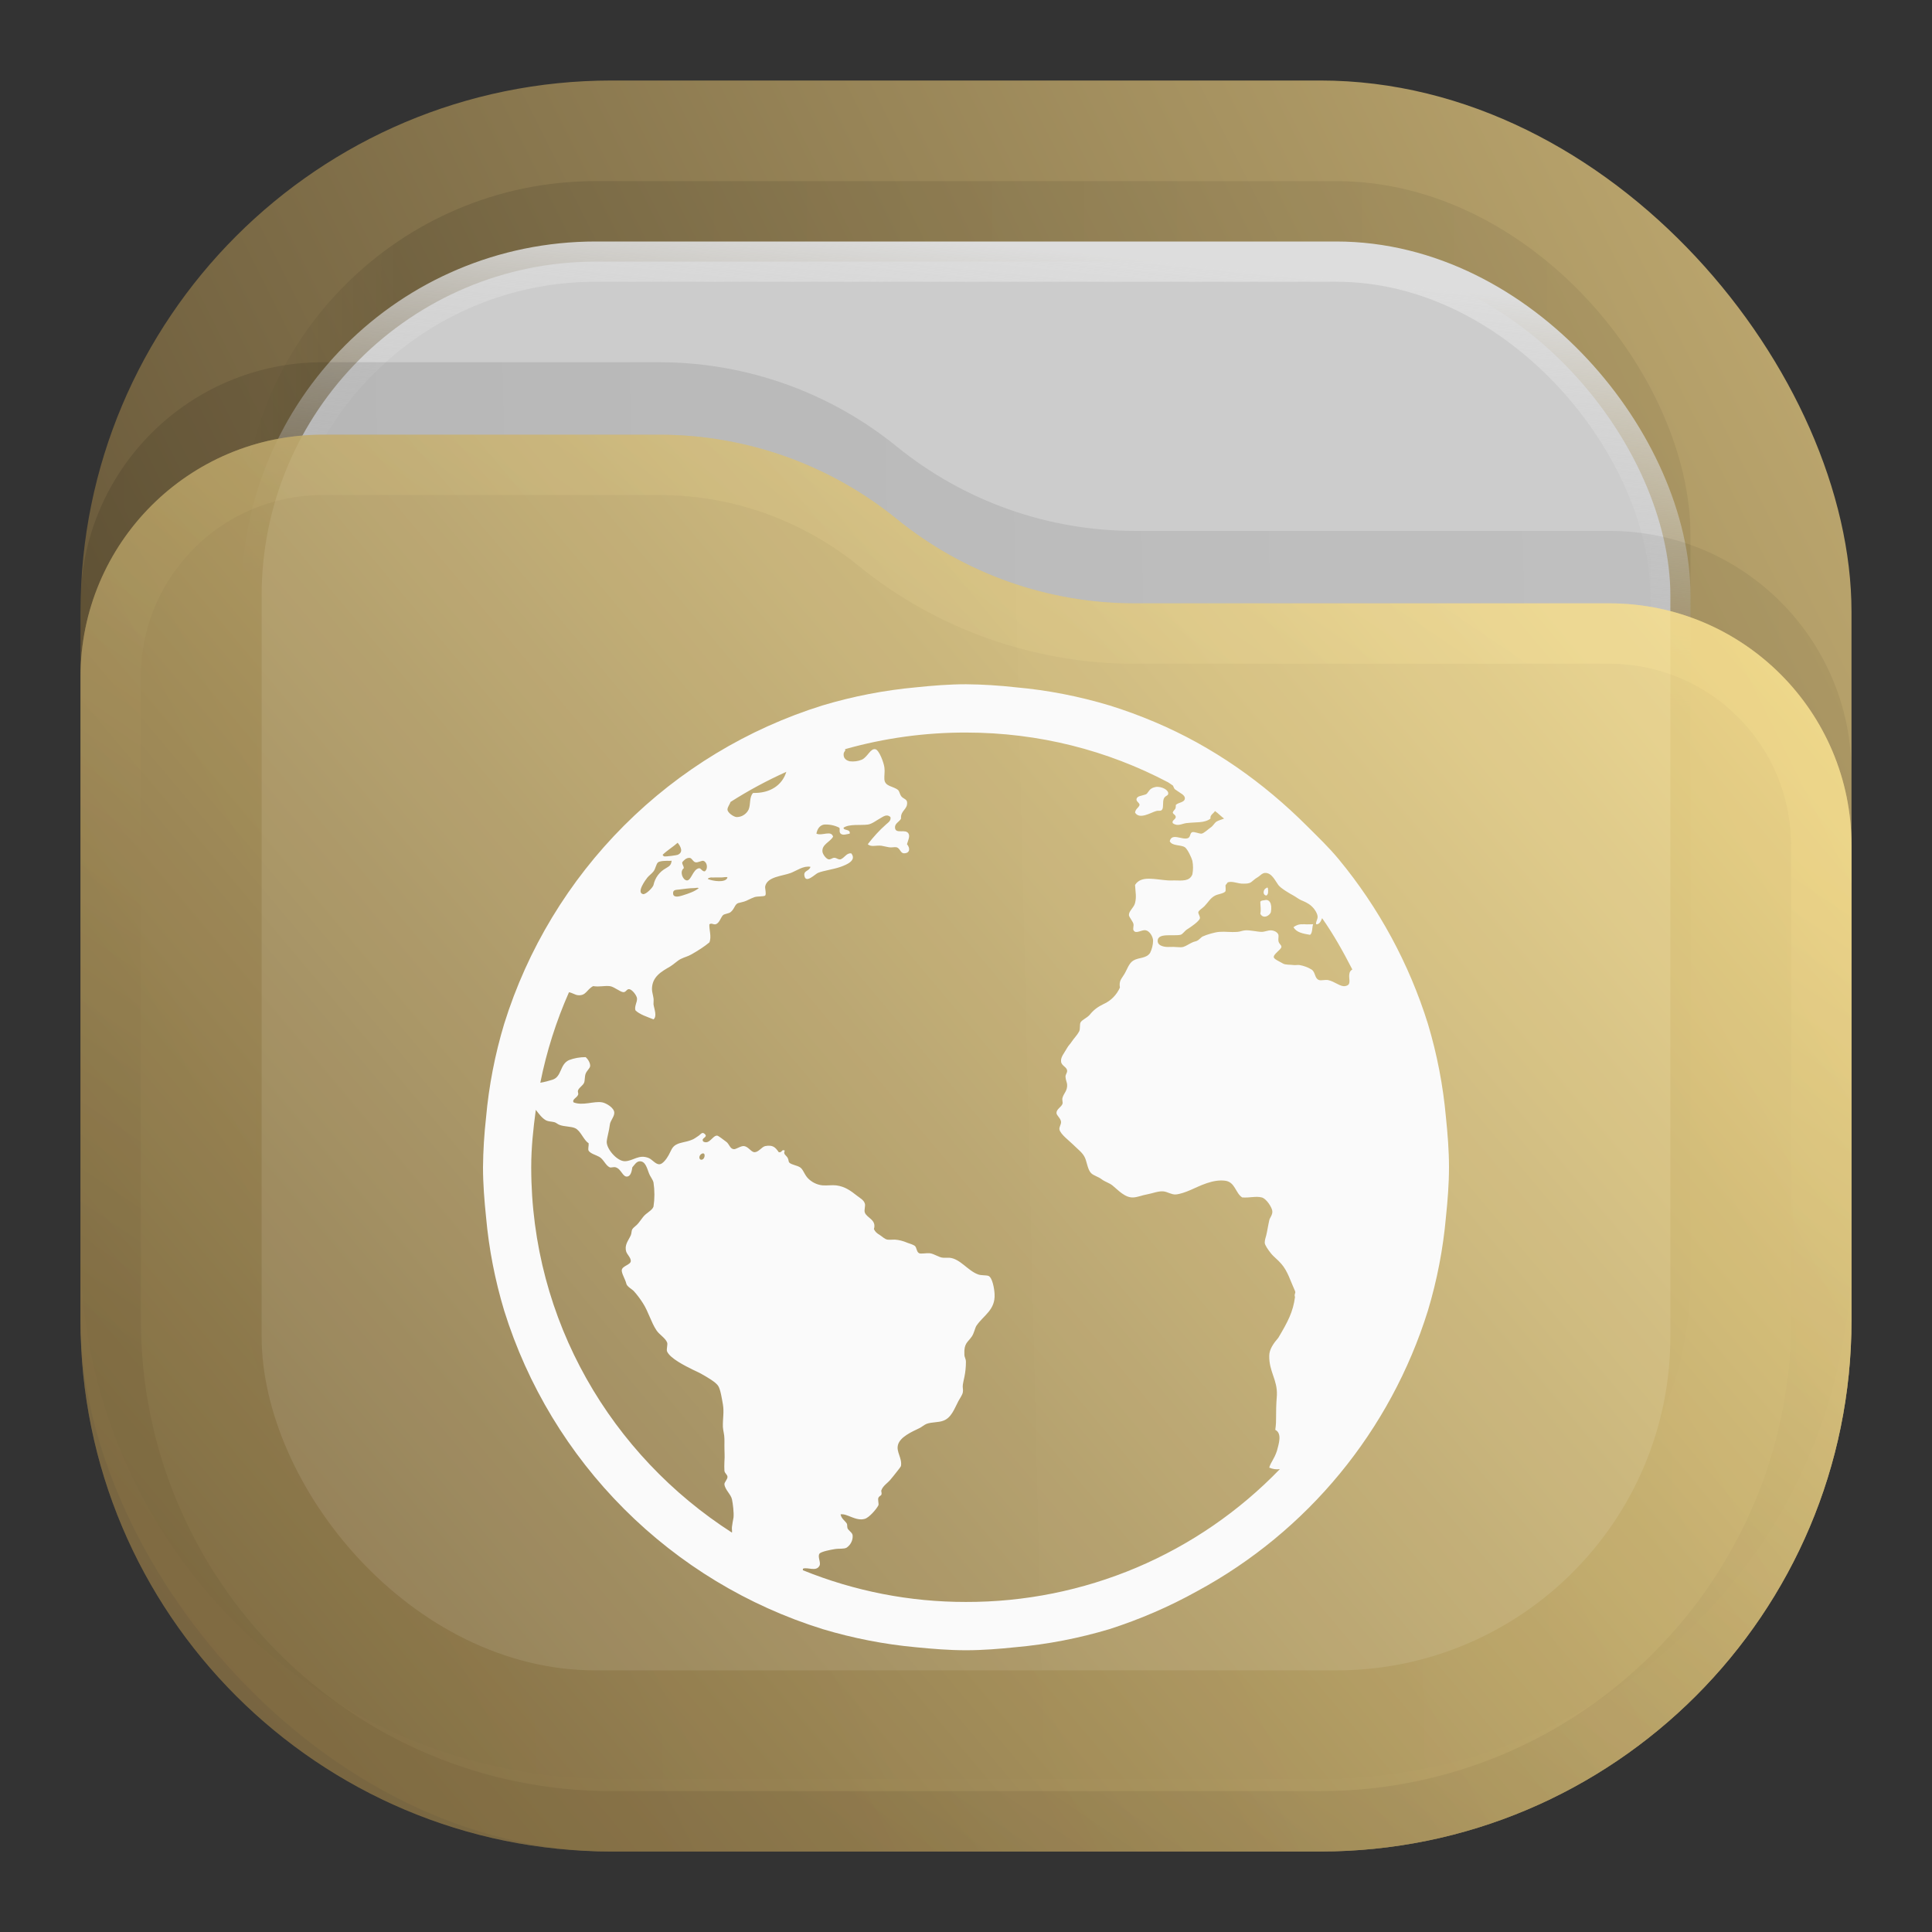 <svg width="24" height="24" viewBox="0 0 24 24" fill="none" xmlns="http://www.w3.org/2000/svg">
<rect x="0" y="0" width="24" height="24" fill="#333333" stroke="none"/>
<rect opacity="0.812" x="1" y="1" width="22" height="22" rx="6.6" fill="url(#paint0_linear_211_25)"/>
<rect opacity="0.125" x="3" y="2.25" width="18" height="18" rx="4.4" fill="url(#paint1_linear_211_25)" fill-opacity="0.875"/>
<rect x="3.25" y="3.25" width="17.5" height="17.5" rx="4.15" fill="#CCCCCC" stroke="url(#paint2_linear_211_25)" stroke-width="0.5"/>
<path opacity="0.125" d="M1 7.508C1 5.847 2.347 4.5 4.008 4.5H8.19C9.265 4.5 10.307 4.87 11.141 5.548V5.548C11.975 6.225 13.016 6.595 14.091 6.595H19.992C21.653 6.595 23 7.942 23 9.603V15.5C23 19.145 20.045 22.1 16.4 22.1H7.6C3.955 22.1 1 19.145 1 15.5V7.508Z" fill="url(#paint3_linear_211_25)" fill-opacity="0.875"/>
<g opacity="0.875">
<path d="M1 8.408C1 6.747 2.347 5.4 4.008 5.4H8.19C9.265 5.4 10.307 5.77 11.141 6.448V6.448C11.975 7.125 13.016 7.495 14.091 7.495H19.992C21.653 7.495 23 8.842 23 10.503V16.4C23 20.045 20.045 23 16.4 23H7.6C3.955 23 1 20.045 1 16.4V8.408Z" fill="url(#paint4_linear_211_25)"/>
<path d="M22.625 10.503V16.4C22.625 19.838 19.838 22.625 16.4 22.625H7.6C4.162 22.625 1.375 19.838 1.375 16.4V8.408C1.375 6.954 2.554 5.775 4.008 5.775H8.19C9.179 5.775 10.137 6.115 10.904 6.739C11.805 7.471 12.93 7.87 14.091 7.87H19.992C21.446 7.87 22.625 9.049 22.625 10.503Z" stroke="url(#paint5_linear_211_25)" stroke-opacity="0.375" stroke-width="0.75" stroke-linejoin="round"/>
</g>
<path d="M12 8.5C11.792 8.5 11.584 8.517 11.381 8.538C10.987 8.574 10.598 8.649 10.218 8.763C9.288 9.053 8.443 9.565 7.754 10.254C7.065 10.943 6.553 11.789 6.263 12.719C6.149 13.098 6.073 13.487 6.038 13.881C6.015 14.087 6.002 14.293 6 14.5C6 14.707 6.017 14.916 6.038 15.119C6.073 15.513 6.149 15.902 6.263 16.281C6.553 17.211 7.065 18.057 7.754 18.746C8.443 19.435 9.288 19.947 10.218 20.237C10.598 20.351 10.987 20.427 11.381 20.463C11.584 20.483 11.792 20.5 12 20.5C12.207 20.5 12.416 20.483 12.618 20.462C13.013 20.427 13.402 20.351 13.781 20.238C14.158 20.117 14.522 19.96 14.868 19.768C16.243 19.025 17.273 17.773 17.738 16.281C17.852 15.902 17.927 15.513 17.962 15.118C17.983 14.916 18 14.707 18 14.5C18 14.293 17.983 14.083 17.962 13.881C17.927 13.487 17.852 13.098 17.738 12.718C17.505 11.972 17.129 11.278 16.631 10.675C16.509 10.527 16.373 10.398 16.237 10.262C15.695 9.72 15.062 9.272 14.344 8.969C14.16 8.891 13.972 8.822 13.782 8.763C13.402 8.649 13.013 8.573 12.619 8.538C12.413 8.515 12.207 8.502 12 8.5ZM12 9.1C12.908 9.1 13.761 9.323 14.512 9.719C14.532 9.73 14.549 9.746 14.568 9.756C14.583 9.776 14.58 9.798 14.606 9.812C14.625 9.823 14.644 9.84 14.662 9.85C14.694 9.869 14.725 9.894 14.718 9.925C14.71 9.97 14.636 9.967 14.606 10C14.61 10.063 14.584 10.051 14.568 10.094C14.578 10.121 14.602 10.118 14.606 10.15C14.6 10.185 14.555 10.189 14.568 10.225C14.627 10.271 14.681 10.232 14.737 10.225C14.859 10.21 14.962 10.227 15.037 10.169C15.03 10.122 15.073 10.109 15.093 10.075C15.133 10.103 15.167 10.14 15.206 10.169C15.183 10.178 15.133 10.193 15.112 10.206C15.082 10.227 15.072 10.259 15.037 10.281C15.012 10.298 14.951 10.356 14.924 10.356C14.893 10.356 14.835 10.33 14.812 10.337C14.779 10.346 14.792 10.399 14.756 10.412C14.684 10.438 14.556 10.342 14.531 10.45C14.561 10.512 14.664 10.491 14.718 10.524C14.752 10.546 14.803 10.657 14.812 10.693C14.823 10.749 14.823 10.806 14.812 10.862C14.778 10.949 14.688 10.939 14.587 10.937C14.56 10.937 14.537 10.939 14.512 10.937C14.343 10.926 14.176 10.872 14.1 10.993C14.105 11.086 14.12 11.137 14.1 11.218C14.085 11.277 14.021 11.317 14.024 11.368C14.026 11.395 14.074 11.445 14.081 11.481C14.085 11.5 14.071 11.539 14.081 11.556C14.109 11.609 14.18 11.547 14.231 11.556C14.279 11.563 14.324 11.634 14.324 11.687C14.323 11.739 14.31 11.79 14.287 11.837C14.239 11.909 14.149 11.891 14.081 11.931C14.024 11.963 14.002 12.043 13.968 12.099C13.932 12.161 13.898 12.181 13.912 12.268C13.871 12.36 13.798 12.434 13.706 12.474C13.673 12.49 13.641 12.509 13.612 12.531C13.584 12.553 13.559 12.578 13.537 12.606C13.499 12.648 13.445 12.666 13.424 12.699C13.409 12.724 13.422 12.778 13.406 12.812C13.382 12.858 13.342 12.897 13.311 12.943C13.298 12.965 13.271 12.99 13.256 13.018C13.221 13.082 13.174 13.131 13.181 13.187C13.186 13.241 13.253 13.253 13.256 13.3C13.259 13.326 13.236 13.346 13.236 13.374C13.238 13.416 13.251 13.436 13.256 13.468C13.263 13.549 13.214 13.581 13.199 13.637C13.191 13.663 13.205 13.691 13.199 13.711C13.186 13.752 13.125 13.776 13.124 13.824C13.123 13.858 13.177 13.889 13.181 13.937C13.182 13.97 13.155 14 13.161 14.031C13.172 14.089 13.284 14.172 13.33 14.218C13.392 14.28 13.453 14.321 13.48 14.387C13.503 14.442 13.513 14.533 13.555 14.574C13.587 14.605 13.646 14.618 13.686 14.65C13.725 14.68 13.777 14.693 13.818 14.725C13.884 14.777 13.974 14.883 14.081 14.875C14.136 14.871 14.187 14.848 14.249 14.837C14.313 14.826 14.39 14.793 14.455 14.8C14.505 14.806 14.553 14.841 14.605 14.838C14.659 14.834 14.731 14.808 14.793 14.781C14.901 14.734 15.067 14.645 15.224 14.668C15.344 14.687 15.347 14.821 15.431 14.875C15.527 14.882 15.598 14.856 15.674 14.875C15.732 14.89 15.8 14.998 15.805 15.043C15.811 15.09 15.774 15.127 15.768 15.156C15.753 15.219 15.741 15.303 15.73 15.344C15.721 15.375 15.711 15.406 15.711 15.438C15.711 15.466 15.757 15.531 15.787 15.568C15.823 15.614 15.874 15.649 15.917 15.7C15.997 15.791 16.031 15.915 16.087 16.037C16.1 16.067 16.073 16.073 16.087 16.112C16.063 16.295 16 16.416 15.88 16.618C15.823 16.684 15.766 16.762 15.767 16.843C15.764 17.039 15.87 17.141 15.862 17.331C15.842 17.586 15.862 17.626 15.842 17.762C15.929 17.806 15.886 17.934 15.862 18.025C15.825 18.133 15.788 18.159 15.767 18.231C15.809 18.25 15.854 18.256 15.899 18.25C15.393 18.774 14.788 19.19 14.117 19.474C13.447 19.757 12.726 19.902 11.999 19.9C11.305 19.901 10.617 19.767 9.974 19.506C9.972 19.505 9.976 19.487 9.974 19.487C10.031 19.463 10.139 19.529 10.18 19.45C10.201 19.412 10.153 19.338 10.18 19.3C10.2 19.274 10.327 19.25 10.367 19.244C10.426 19.234 10.485 19.245 10.518 19.225C10.542 19.208 10.562 19.186 10.575 19.159C10.588 19.133 10.594 19.104 10.592 19.075C10.589 19.043 10.561 19.028 10.537 18.999C10.516 18.975 10.531 18.946 10.518 18.924C10.492 18.886 10.453 18.867 10.442 18.812C10.521 18.797 10.629 18.9 10.742 18.868C10.796 18.853 10.886 18.75 10.912 18.699C10.919 18.684 10.902 18.624 10.912 18.606C10.921 18.585 10.945 18.579 10.949 18.568C10.957 18.539 10.943 18.53 10.949 18.512C10.969 18.456 11.029 18.421 11.062 18.38C11.086 18.35 11.113 18.319 11.137 18.287C11.162 18.253 11.175 18.242 11.192 18.212C11.209 18.113 11.131 18.037 11.155 17.949C11.181 17.851 11.323 17.788 11.417 17.743C11.45 17.728 11.484 17.697 11.512 17.687C11.577 17.664 11.656 17.672 11.717 17.649C11.82 17.612 11.855 17.5 11.905 17.406C11.929 17.362 11.957 17.325 11.961 17.293C11.967 17.265 11.955 17.233 11.961 17.2C11.967 17.167 11.971 17.142 11.98 17.106C11.993 17.044 11.999 16.981 11.999 16.918C11.999 16.875 11.98 16.864 11.98 16.825C11.973 16.683 12.022 16.677 12.074 16.6C12.1 16.561 12.112 16.496 12.13 16.468C12.219 16.338 12.366 16.273 12.355 16.075C12.352 16.009 12.328 15.871 12.28 15.85C12.253 15.839 12.189 15.846 12.149 15.831C12.02 15.783 11.927 15.635 11.793 15.624C11.764 15.623 11.749 15.626 11.718 15.624C11.665 15.623 11.608 15.575 11.549 15.568C11.512 15.564 11.44 15.579 11.418 15.568C11.384 15.553 11.389 15.493 11.362 15.475C11.34 15.46 11.302 15.449 11.268 15.437C11.22 15.416 11.17 15.403 11.118 15.399C11.098 15.398 11.046 15.403 11.024 15.399C10.991 15.394 10.962 15.363 10.931 15.343C10.891 15.319 10.872 15.302 10.856 15.268C10.892 15.151 10.767 15.131 10.743 15.062C10.732 15.031 10.754 14.978 10.743 14.95C10.73 14.909 10.694 14.89 10.649 14.856C10.571 14.795 10.499 14.739 10.387 14.725C10.337 14.719 10.278 14.729 10.219 14.725C10.146 14.718 10.08 14.684 10.031 14.631C9.985 14.577 9.977 14.525 9.937 14.5C9.899 14.476 9.832 14.469 9.806 14.443C9.794 14.432 9.798 14.412 9.787 14.388C9.767 14.348 9.725 14.341 9.749 14.293C9.705 14.272 9.721 14.321 9.674 14.313C9.632 14.253 9.602 14.219 9.506 14.237C9.462 14.247 9.425 14.312 9.374 14.313C9.332 14.314 9.299 14.245 9.243 14.237C9.201 14.232 9.141 14.282 9.112 14.275C9.065 14.268 9.061 14.21 9.018 14.181C8.987 14.16 8.923 14.105 8.906 14.107C8.851 14.108 8.812 14.222 8.737 14.181C8.7 14.135 8.8 14.131 8.756 14.088C8.723 14.055 8.707 14.089 8.681 14.107C8.65 14.127 8.621 14.151 8.587 14.162C8.512 14.191 8.458 14.188 8.4 14.219C8.346 14.248 8.337 14.295 8.306 14.35C8.281 14.396 8.232 14.461 8.193 14.463C8.148 14.467 8.103 14.406 8.062 14.387C7.936 14.333 7.866 14.424 7.762 14.425C7.666 14.426 7.533 14.272 7.537 14.182C7.541 14.126 7.568 14.044 7.575 13.975C7.58 13.921 7.63 13.876 7.631 13.825C7.632 13.759 7.524 13.701 7.481 13.694C7.378 13.675 7.241 13.74 7.125 13.694C7.103 13.657 7.168 13.636 7.181 13.6C7.189 13.579 7.173 13.567 7.181 13.544C7.194 13.509 7.239 13.488 7.256 13.45C7.267 13.422 7.262 13.372 7.275 13.338C7.29 13.299 7.327 13.273 7.331 13.244C7.335 13.207 7.304 13.156 7.275 13.132C7.204 13.132 7.134 13.144 7.068 13.169C6.951 13.223 6.981 13.376 6.862 13.413C6.822 13.426 6.758 13.443 6.712 13.45C6.789 13.063 6.909 12.686 7.068 12.326C7.11 12.333 7.145 12.36 7.181 12.363C7.281 12.371 7.286 12.294 7.368 12.25C7.454 12.262 7.498 12.243 7.575 12.25C7.627 12.256 7.702 12.322 7.743 12.325C7.778 12.327 7.785 12.282 7.818 12.288C7.852 12.293 7.907 12.361 7.913 12.4C7.918 12.45 7.879 12.496 7.893 12.55C7.945 12.603 8.045 12.633 8.118 12.663C8.166 12.624 8.126 12.533 8.118 12.476C8.117 12.45 8.122 12.423 8.118 12.401C8.113 12.362 8.099 12.322 8.099 12.288C8.099 12.132 8.219 12.068 8.324 12.007C8.369 11.98 8.416 11.933 8.456 11.913C8.511 11.886 8.541 11.883 8.587 11.857C8.67 11.81 8.747 11.761 8.812 11.707C8.842 11.636 8.808 11.552 8.812 11.482C8.842 11.463 8.855 11.486 8.887 11.482C8.937 11.471 8.952 11.398 8.981 11.369C8.998 11.352 9.055 11.348 9.074 11.332C9.125 11.293 9.125 11.237 9.168 11.219C9.183 11.214 9.219 11.208 9.243 11.2C9.276 11.191 9.322 11.162 9.374 11.144C9.408 11.133 9.492 11.138 9.505 11.125C9.522 11.108 9.502 11.037 9.505 11.012C9.531 10.889 9.714 10.885 9.824 10.844C9.9 10.814 9.982 10.752 10.068 10.768C10.051 10.827 9.979 10.81 9.993 10.881C10.011 10.98 10.126 10.857 10.162 10.843C10.228 10.815 10.355 10.8 10.443 10.768C10.519 10.741 10.646 10.688 10.574 10.6C10.514 10.596 10.495 10.653 10.443 10.675C10.407 10.68 10.398 10.658 10.367 10.656C10.338 10.654 10.322 10.68 10.293 10.675C10.263 10.669 10.222 10.616 10.217 10.581C10.206 10.489 10.312 10.461 10.349 10.393C10.324 10.31 10.213 10.388 10.142 10.356C10.15 10.307 10.178 10.253 10.236 10.243C10.301 10.239 10.366 10.252 10.424 10.281C10.441 10.294 10.418 10.333 10.443 10.356C10.471 10.381 10.518 10.362 10.555 10.356C10.569 10.294 10.47 10.321 10.48 10.281C10.554 10.233 10.69 10.255 10.78 10.243C10.832 10.236 10.884 10.193 10.93 10.168C10.974 10.143 11.016 10.108 11.061 10.149C11.074 10.194 11.03 10.22 11.005 10.243C10.921 10.317 10.846 10.401 10.78 10.487C10.821 10.526 10.881 10.498 10.949 10.506C10.976 10.51 11.015 10.521 11.043 10.525C11.076 10.531 11.11 10.52 11.137 10.525C11.182 10.537 11.185 10.6 11.23 10.6C11.304 10.6 11.31 10.538 11.267 10.487C11.281 10.436 11.305 10.393 11.287 10.357C11.252 10.289 11.125 10.368 11.118 10.282C11.114 10.227 11.173 10.21 11.193 10.169C11.185 10.064 11.278 10.058 11.268 9.963C11.262 9.924 11.22 9.925 11.193 9.888C11.179 9.868 11.172 9.827 11.155 9.813C11.098 9.765 10.993 9.773 10.986 9.681C10.983 9.627 10.994 9.591 10.986 9.531C10.979 9.476 10.922 9.317 10.874 9.307C10.813 9.294 10.778 9.404 10.706 9.437C10.658 9.457 10.606 9.463 10.555 9.457C10.529 9.451 10.483 9.432 10.48 9.382C10.477 9.353 10.486 9.343 10.499 9.325C10.503 9.321 10.496 9.31 10.499 9.306C10.987 9.168 11.493 9.099 12 9.1ZM9.768 9.588C9.716 9.758 9.561 9.856 9.356 9.85C9.306 9.898 9.327 9.99 9.3 10.056C9.286 10.085 9.265 10.108 9.238 10.125C9.212 10.142 9.181 10.15 9.15 10.15C9.109 10.146 9.037 10.094 9.037 10.056C9.037 10.025 9.067 9.99 9.075 9.962C9.296 9.821 9.528 9.696 9.768 9.588ZM14.362 9.775C14.342 9.778 14.323 9.784 14.306 9.794C14.264 9.819 14.262 9.857 14.231 9.869C14.186 9.886 14.125 9.886 14.118 9.926C14.113 9.959 14.157 9.97 14.156 10.001C14.139 10.041 14.108 10.045 14.1 10.094C14.155 10.185 14.293 10.095 14.362 10.075C14.393 10.066 14.421 10.081 14.437 10.056C14.456 10.026 14.441 9.966 14.456 9.925C14.471 9.879 14.518 9.89 14.512 9.85C14.508 9.81 14.43 9.769 14.362 9.775ZM8.418 10.469C8.458 10.517 8.492 10.588 8.418 10.619C8.407 10.624 8.276 10.643 8.249 10.638C8.242 10.637 8.238 10.625 8.231 10.619C8.288 10.563 8.359 10.522 8.418 10.469ZM8.568 10.657C8.595 10.658 8.612 10.711 8.643 10.712C8.673 10.716 8.719 10.688 8.737 10.694C8.783 10.705 8.8 10.79 8.756 10.824C8.72 10.828 8.708 10.781 8.682 10.786C8.607 10.799 8.587 10.941 8.532 10.937C8.479 10.931 8.44 10.825 8.494 10.786C8.495 10.754 8.473 10.744 8.475 10.711C8.492 10.691 8.524 10.653 8.568 10.657ZM8.325 10.694C8.34 10.694 8.338 10.688 8.343 10.694C8.336 10.752 8.313 10.76 8.268 10.788C8.23 10.809 8.197 10.839 8.171 10.874C8.145 10.91 8.127 10.951 8.118 10.994C8.111 11.024 8.024 11.114 7.988 11.107C7.901 11.088 8.023 10.925 8.043 10.9C8.066 10.873 8.093 10.856 8.118 10.825C8.143 10.795 8.151 10.73 8.175 10.712C8.201 10.693 8.279 10.692 8.325 10.694ZM15.712 10.844C15.798 10.838 15.841 10.942 15.88 10.994C15.913 11.037 16.015 11.096 16.068 11.125C16.099 11.142 16.128 11.166 16.162 11.182C16.198 11.197 16.251 11.218 16.293 11.257C16.335 11.295 16.367 11.353 16.368 11.387C16.369 11.423 16.344 11.448 16.349 11.481C16.387 11.487 16.407 11.449 16.424 11.406C16.566 11.608 16.686 11.823 16.799 12.043C16.789 12.049 16.78 12.057 16.773 12.067C16.767 12.077 16.763 12.088 16.762 12.1C16.75 12.161 16.797 12.239 16.706 12.25C16.648 12.258 16.579 12.192 16.499 12.175C16.467 12.168 16.413 12.183 16.387 12.175C16.327 12.154 16.345 12.08 16.293 12.044C16.247 12.016 16.196 11.997 16.143 11.988C16.113 11.984 16.099 11.992 16.068 11.988C16.031 11.982 15.967 11.988 15.937 11.969C15.907 11.95 15.832 11.919 15.824 11.894C15.813 11.854 15.916 11.797 15.918 11.763C15.92 11.737 15.886 11.727 15.881 11.687C15.877 11.664 15.886 11.628 15.881 11.613C15.873 11.584 15.832 11.558 15.787 11.557C15.748 11.557 15.709 11.576 15.674 11.576C15.626 11.577 15.528 11.552 15.468 11.557C15.432 11.56 15.408 11.573 15.374 11.576C15.28 11.583 15.224 11.57 15.149 11.576C15.095 11.579 14.993 11.609 14.943 11.632C14.918 11.643 14.901 11.672 14.868 11.688C14.853 11.695 14.832 11.697 14.812 11.707C14.781 11.72 14.729 11.755 14.699 11.763C14.657 11.774 14.608 11.759 14.531 11.763C14.475 11.767 14.382 11.755 14.381 11.689C14.38 11.586 14.566 11.631 14.662 11.613C14.697 11.605 14.712 11.563 14.756 11.539C14.776 11.527 14.792 11.514 14.811 11.501C14.845 11.478 14.9 11.433 14.906 11.407C14.909 11.383 14.883 11.35 14.886 11.332C14.89 11.309 14.932 11.287 14.962 11.257C15.007 11.211 15.036 11.155 15.093 11.126C15.131 11.105 15.207 11.101 15.224 11.07C15.228 11.035 15.223 11.027 15.224 10.995C15.248 10.973 15.241 10.962 15.262 10.958C15.32 10.945 15.38 10.98 15.449 10.977C15.479 10.976 15.511 10.979 15.543 10.958C15.569 10.939 15.592 10.914 15.618 10.901C15.646 10.886 15.677 10.846 15.712 10.844ZM8.83 10.9C8.845 10.899 8.869 10.902 8.887 10.9C8.912 10.899 8.935 10.9 8.962 10.9C8.989 10.9 9.026 10.889 9.037 10.9C9.018 10.972 8.85 10.945 8.793 10.919C8.795 10.906 8.816 10.903 8.83 10.9ZM8.624 11.032C8.643 11.032 8.661 11.024 8.681 11.032C8.63 11.074 8.561 11.098 8.474 11.125C8.433 11.138 8.369 11.152 8.362 11.106C8.354 11.049 8.4 11.055 8.437 11.05C8.485 11.044 8.569 11.032 8.624 11.032ZM15.731 11.032C15.695 11.043 15.677 11.116 15.731 11.125C15.756 11.11 15.756 11.077 15.75 11.032C15.735 11.017 15.742 11.028 15.731 11.032ZM15.711 11.182C15.694 11.187 15.674 11.181 15.656 11.201C15.657 11.262 15.667 11.297 15.656 11.351C15.691 11.419 15.77 11.378 15.787 11.332C15.808 11.218 15.764 11.167 15.711 11.182ZM16.181 11.482C16.14 11.479 16.099 11.493 16.068 11.519C16.109 11.585 16.184 11.597 16.274 11.613C16.307 11.589 16.297 11.523 16.312 11.481C16.273 11.481 16.247 11.485 16.199 11.481L16.181 11.482ZM6.656 13.787C6.694 13.836 6.735 13.893 6.786 13.919C6.814 13.932 6.846 13.931 6.881 13.939C6.909 13.944 6.929 13.968 6.956 13.976C7.013 13.996 7.097 13.993 7.143 14.014C7.213 14.044 7.251 14.166 7.312 14.201C7.316 14.236 7.301 14.269 7.312 14.295C7.34 14.333 7.397 14.345 7.443 14.37C7.498 14.4 7.522 14.477 7.574 14.501C7.593 14.508 7.621 14.493 7.649 14.501C7.721 14.523 7.737 14.632 7.799 14.614C7.839 14.603 7.849 14.54 7.855 14.501C7.882 14.471 7.906 14.426 7.949 14.426C8.017 14.425 8.037 14.51 8.062 14.576C8.075 14.613 8.108 14.649 8.118 14.689C8.133 14.788 8.133 14.89 8.118 14.989C8.101 15.039 8.028 15.065 7.987 15.12C7.967 15.146 7.945 15.177 7.93 15.195C7.904 15.228 7.875 15.24 7.855 15.27C7.844 15.286 7.846 15.322 7.836 15.345C7.804 15.415 7.753 15.467 7.78 15.551C7.792 15.585 7.836 15.623 7.836 15.664C7.836 15.712 7.732 15.724 7.724 15.776C7.718 15.814 7.768 15.893 7.78 15.945C7.788 15.983 7.851 16.014 7.874 16.039C7.912 16.081 7.952 16.134 7.987 16.189C8.055 16.295 8.087 16.423 8.155 16.526C8.191 16.58 8.263 16.619 8.287 16.676C8.298 16.704 8.275 16.762 8.287 16.789C8.326 16.877 8.517 16.97 8.605 17.014C8.647 17.035 8.68 17.048 8.718 17.07C8.776 17.103 8.895 17.169 8.924 17.22C8.951 17.266 8.967 17.372 8.98 17.445C8.997 17.541 8.977 17.622 8.98 17.726C8.984 17.783 8.999 17.819 8.999 17.876C8.999 17.896 9 17.931 8.999 17.951C8.998 18.019 9.005 18.089 8.999 18.158C8.997 18.195 8.997 18.233 8.999 18.27C9.003 18.304 9.035 18.316 9.037 18.345C9.039 18.377 8.996 18.414 8.999 18.439C9.007 18.508 9.08 18.563 9.093 18.626C9.104 18.677 9.118 18.791 9.112 18.851C9.106 18.883 9.097 18.93 9.093 18.964C9.089 18.991 9.096 19.014 9.093 19.039C7.598 18.079 6.599 16.411 6.599 14.501C6.599 14.256 6.624 14.024 6.656 13.787ZM8.718 14.332C8.77 14.307 8.76 14.4 8.718 14.406C8.677 14.412 8.679 14.35 8.718 14.332Z" fill="#FAFAFA"/>
<defs>
<linearGradient id="paint0_linear_211_25" x1="23" y1="1" x2="1" y2="12" gradientUnits="userSpaceOnUse">
<stop stop-color="#E3C880"/>
<stop offset="1" stop-color="#6F5C38"/>
</linearGradient>
<linearGradient id="paint1_linear_211_25" x1="21" y1="4" x2="3" y2="4" gradientUnits="userSpaceOnUse">
<stop stop-opacity="0.5"/>
<stop offset="0.89"/>
<stop offset="1" stop-opacity="0"/>
</linearGradient>
<linearGradient id="paint2_linear_211_25" x1="12" y1="3" x2="11.5" y2="8" gradientUnits="userSpaceOnUse">
<stop stop-color="#DDDDDD"/>
<stop offset="1" stop-color="#CCCCCC" stop-opacity="0"/>
</linearGradient>
<linearGradient id="paint3_linear_211_25" x1="23" y1="9" x2="1.012" y2="9.521" gradientUnits="userSpaceOnUse">
<stop stop-opacity="0.5"/>
<stop offset="1"/>
</linearGradient>
<linearGradient id="paint4_linear_211_25" x1="23" y1="5.4" x2="1.429" y2="23.512" gradientUnits="userSpaceOnUse">
<stop stop-color="#FFE795"/>
<stop offset="1" stop-color="#7A653E"/>
</linearGradient>
<linearGradient id="paint5_linear_211_25" x1="15" y1="5.5" x2="5.5" y2="19.5" gradientUnits="userSpaceOnUse">
<stop stop-color="#FFE795"/>
<stop offset="1" stop-color="#7A653E"/>
</linearGradient>
</defs>
</svg>
